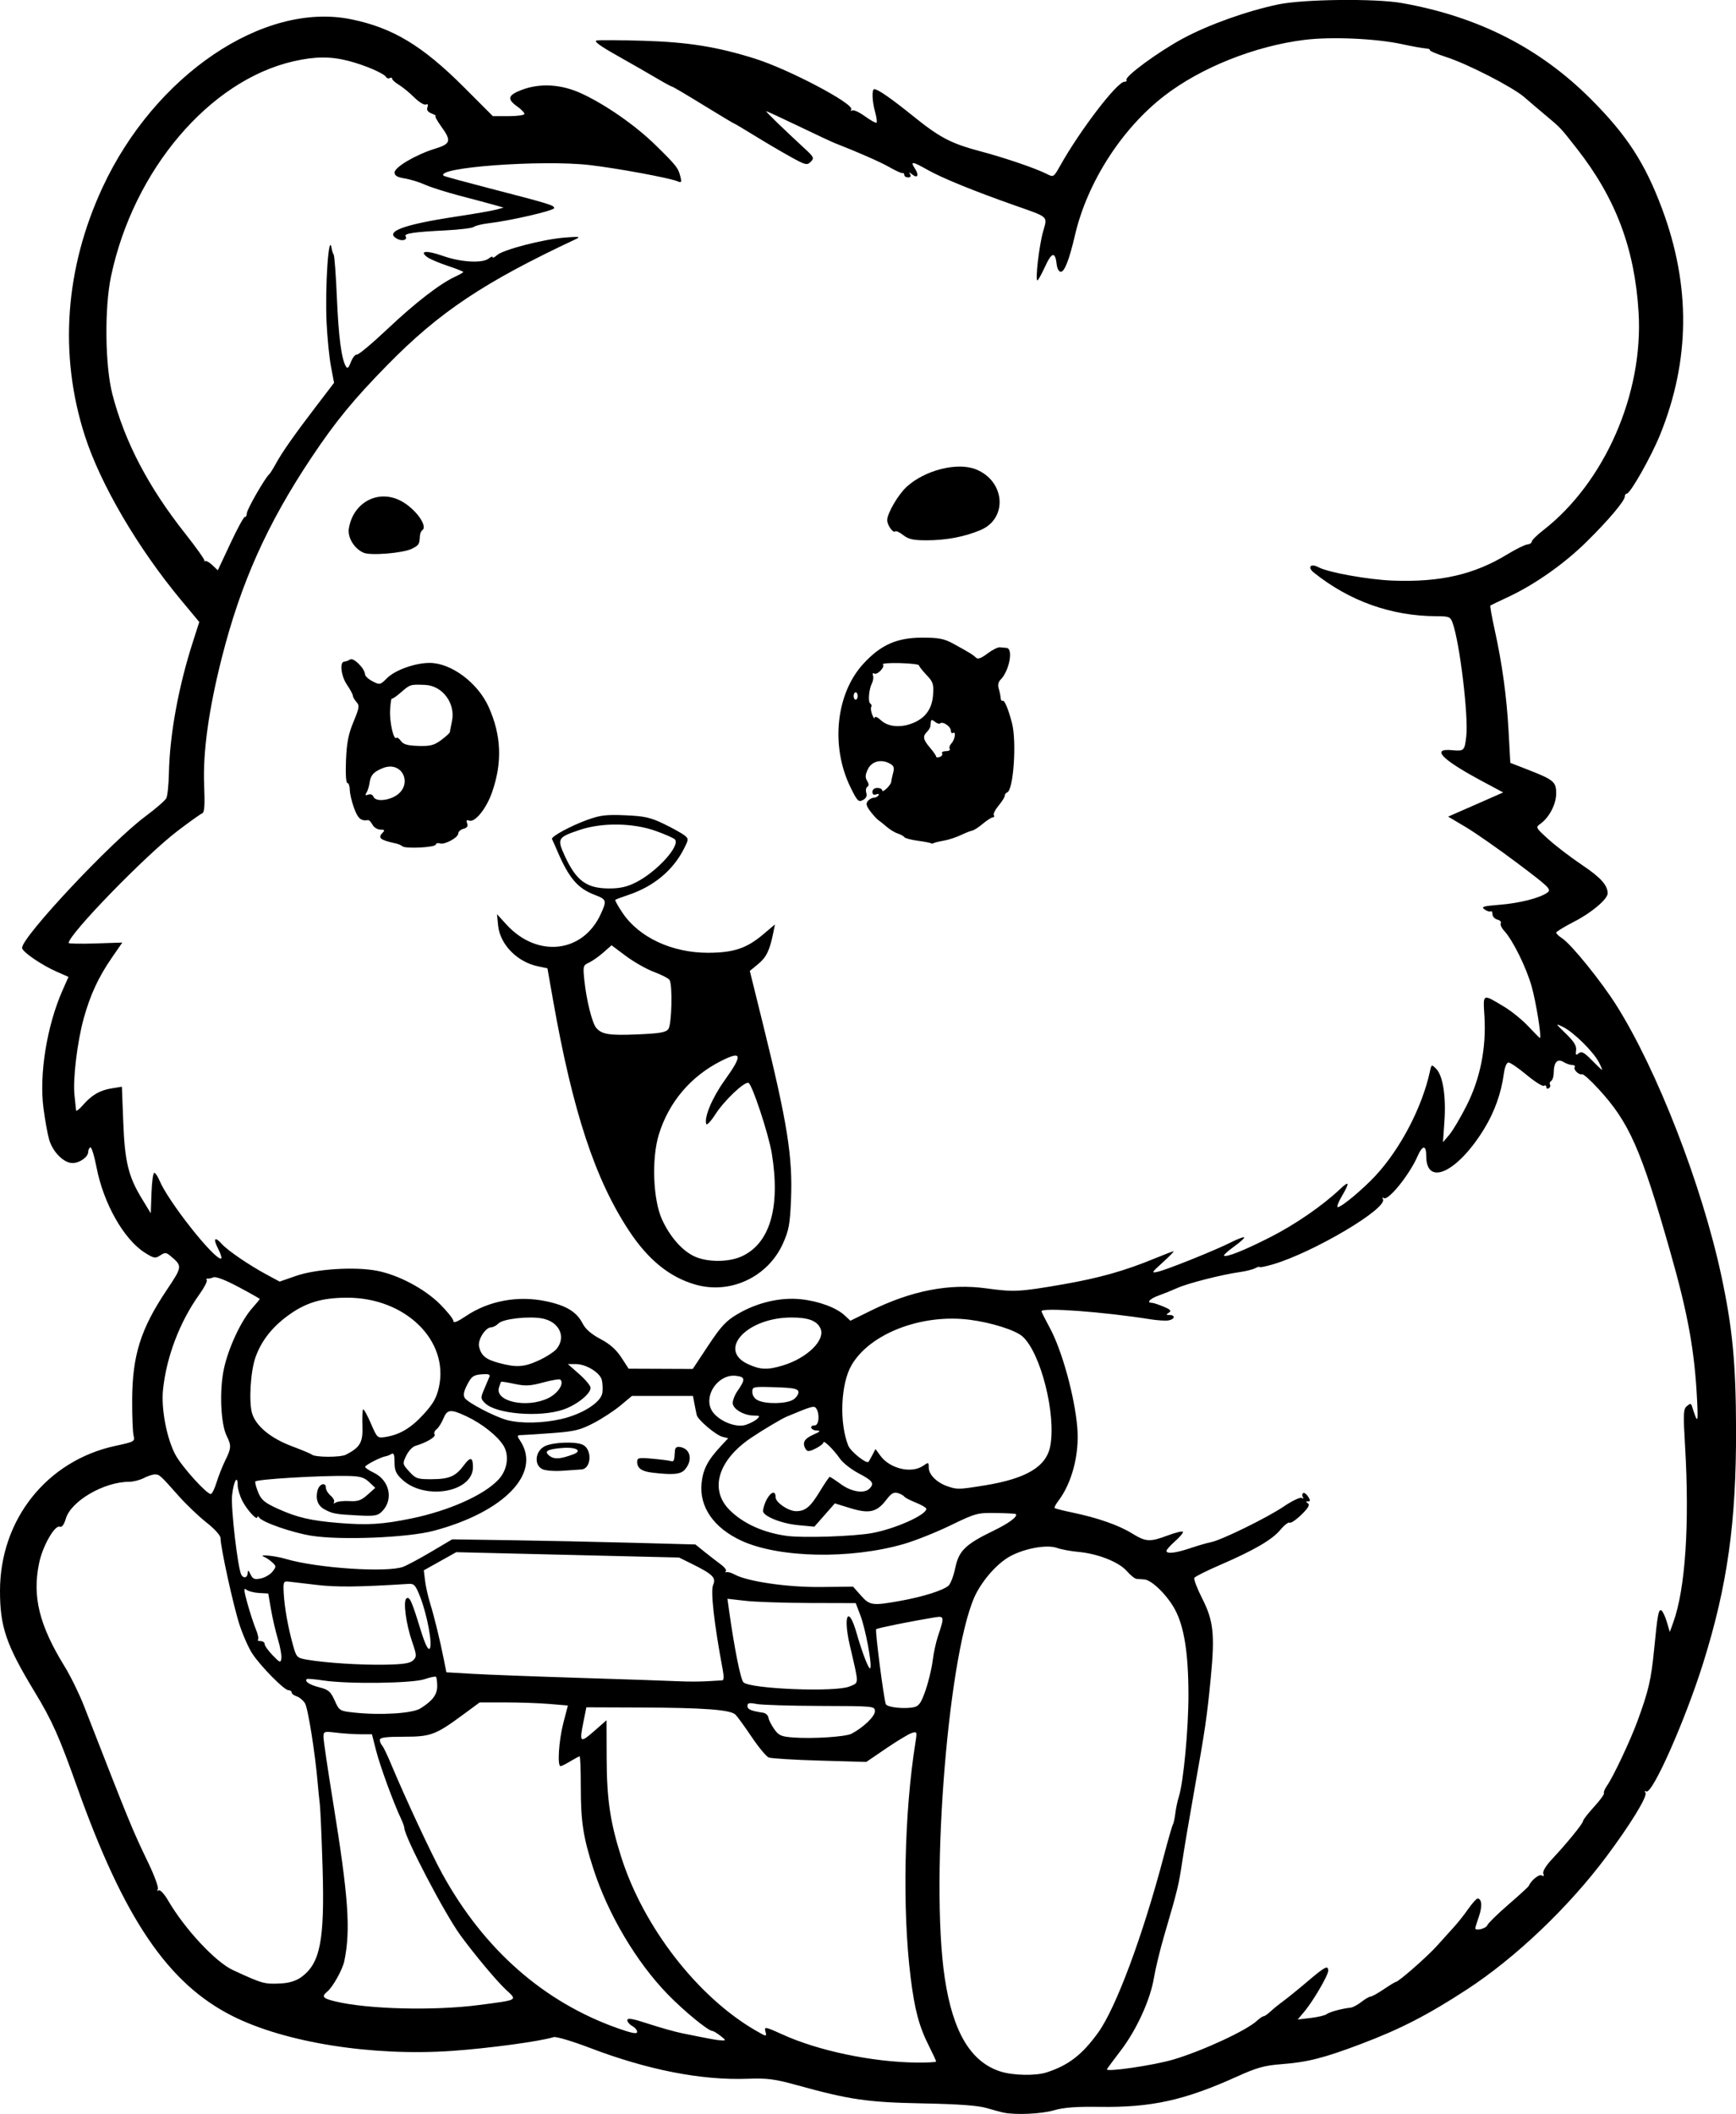 <?xml version="1.0" encoding="UTF-8" standalone="no"?>
<!-- Created with Inkscape (http://www.inkscape.org/) -->

<svg
   width="187.43mm"
   height="228.14mm"
   viewBox="0 0 187.43 228.14"
   version="1.1"
   id="svg5"
   xml:space="preserve"
   xmlns="http://www.w3.org/2000/svg"
   xmlns:svg="http://www.w3.org/2000/svg"><defs
     id="defs2" /><g
     id="layer1"
     transform="translate(10.828,142.384)"><path
       style="fill:#000000;stroke-width:0.265"
       d="m 97.518,85.61 c -0.291,-0.064 -1.124,-0.291 -1.852,-0.504 -0.908,-0.266 -3.065,-0.421 -6.879,-0.495 -5.949,-0.115 -7.865,-0.392 -13.539,-1.959 -2.455,-0.678 -3.224,-0.778 -5.379,-0.7 -4.99,0.182 -10.788,-0.956 -17.037,-3.341 -1.876,-0.716 -3.623,-1.235 -3.883,-1.153 -1.438,0.456 -7.025,1.214 -10.956,1.486 -8.644,0.598 -18.014,-0.888 -23.725,-3.763 C 7.305,71.678 2.556,64.678 -2.502,50.466 c -1.947,-5.471 -2.7,-7.159 -4.568,-10.238 -3.093,-5.098 -3.758,-7.032 -3.758,-10.923 0,-7.703 5.067,-14.064 12.469,-15.655 2.046,-0.44 2.111,-0.477 1.95,-1.116 -0.091,-0.364 -0.159,-2.101 -0.15,-3.859 0.024,-4.791 0.917,-7.634 3.71,-11.809 1.729,-2.584 1.732,-2.613 0.419,-3.713 -0.459,-0.385 -0.588,-0.391 -1.103,-0.053 -0.529,0.346 -0.684,0.319 -1.652,-0.292 -2.267,-1.431 -4.461,-5.3 -5.22,-9.206 -0.247,-1.268 -0.549,-2.244 -0.673,-2.167 -0.124,0.076 -0.225,0.292 -0.225,0.479 0,0.558 -0.916,1.216 -1.695,1.216 -0.948,0 -2.135,-1.191 -2.525,-2.534 -0.166,-0.571 -0.439,-2.079 -0.608,-3.353 -0.486,-3.673 0.36,-8.919 2.055,-12.752 l 0.642,-1.451 -1.249,-0.548 c -1.669,-0.732 -3.762,-2.168 -3.762,-2.582 -0.002,-1.197 9.568,-11.402 13.293,-14.175 1.127,-0.839 2.153,-1.727 2.281,-1.975 0.128,-0.247 0.253,-1.462 0.279,-2.699 0.086,-4.163 1.027,-9.317 2.591,-14.179 l 0.688,-2.141 -1.961,-2.357 c -4.666,-5.608 -8.691,-12.473 -10.381,-17.703 -2.831,-8.764 -2.169,-18.086 1.907,-26.855 5.619,-12.089 17.353,-20.035 26.782,-18.138 4.511,0.908 7.73,2.84 12.228,7.339 l 3.125,3.126 h 1.704 c 0.937,0 1.704,-0.111 1.704,-0.247 0,-0.136 -0.357,-0.501 -0.794,-0.812 -1.104,-0.786 -0.995,-1.201 0.463,-1.764 2.005,-0.773 4.316,-0.636 6.519,0.388 2.605,1.21 5.821,3.455 7.967,5.56 2.245,2.203 2.442,2.452 2.675,3.377 0.161,0.641 0.123,0.703 -0.32,0.52 -0.883,-0.364 -6.491,-1.399 -9.452,-1.744 -5.154,-0.601 -16.836,0.261 -15.767,1.164 0.061,0.051 2.253,0.648 4.873,1.327 6.544,1.695 7.051,1.85 7.044,2.151 -0.007,0.271 -4.688,1.356 -7.044,1.632 -0.728,0.085 -1.459,0.263 -1.626,0.396 -0.167,0.132 -1.536,0.302 -3.043,0.377 -3.398,0.17 -4.516,0.333 -4.33,0.633 0.243,0.393 -0.352,0.575 -0.908,0.278 -1.418,-0.759 0.621,-1.528 6.356,-2.396 1.976,-0.299 3.941,-0.641 4.366,-0.759 l 0.772,-0.215 -1.058,-0.298 c -0.582,-0.164 -2.249,-0.609 -3.704,-0.99 -1.455,-0.381 -3.137,-0.915 -3.737,-1.188 -0.6,-0.273 -1.583,-0.574 -2.183,-0.67 -0.804,-0.129 -1.091,-0.298 -1.091,-0.645 0,-0.574 2.311,-1.93 4.369,-2.564 1.709,-0.526 1.795,-0.843 0.656,-2.415 -0.437,-0.604 -0.705,-1.106 -0.595,-1.115 0.11,-0.009 -0.08,-0.129 -0.423,-0.266 -0.422,-0.169 -0.57,-0.386 -0.46,-0.674 0.107,-0.28 0.047,-0.38 -0.177,-0.294 -0.187,0.072 -0.754,-0.281 -1.26,-0.784 -0.506,-0.503 -1.247,-1.11 -1.647,-1.349 -0.4,-0.239 -0.728,-0.535 -0.728,-0.658 0,-0.123 -0.111,-0.155 -0.246,-0.071 -0.135,0.084 -0.321,0.031 -0.413,-0.117 -0.247,-0.4 -2.272,-1.27 -4.01,-1.722 -1.961,-0.511 -3.627,-0.503 -5.959,0.027 -9.077,2.065 -17.287,11.72 -19.715,23.185 -0.727,3.434 -0.656,9.689 0.146,12.77 1.331,5.118 3.872,9.979 7.832,14.986 1.225,1.549 2.174,2.888 2.11,2.977 -0.064,0.089 -0.036,0.1 0.062,0.026 0.098,-0.074 0.448,0.118 0.776,0.427 l 0.598,0.561 1.376,-2.934 c 0.757,-1.614 1.454,-2.885 1.55,-2.826 0.096,0.059 0.192,-0.128 0.213,-0.416 0.034,-0.454 1.985,-3.834 2.426,-4.202 0.087,-0.073 0.413,-0.597 0.725,-1.165 0.684,-1.247 1.996,-3.111 4.435,-6.298 l 1.826,-2.387 -0.333,-1.756 c -0.183,-0.966 -0.396,-3.074 -0.472,-4.685 -0.188,-3.967 0.236,-10.104 0.554,-8.009 0.03,0.195 0.125,0.474 0.211,0.62 0.086,0.146 0.241,2.229 0.344,4.63 0.179,4.202 0.486,6.569 0.96,7.408 0.175,0.309 0.297,0.208 0.556,-0.461 0.182,-0.472 0.471,-0.829 0.641,-0.794 0.17,0.035 1.662,-1.212 3.316,-2.773 2.994,-2.825 5.67,-4.891 7.306,-5.64 0.473,-0.216 0.86,-0.442 0.86,-0.501 0,-0.059 -0.757,-0.359 -1.681,-0.667 -0.925,-0.308 -1.907,-0.724 -2.182,-0.926 -0.953,-0.697 -0.092,-0.767 1.684,-0.138 1.941,0.688 4.289,0.812 4.952,0.262 0.221,-0.184 0.402,-0.241 0.402,-0.128 0,0.113 0.213,0.013 0.473,-0.222 0.648,-0.586 4.97,-1.709 7.284,-1.893 1.576,-0.125 1.787,-0.098 1.239,0.159 -9.926,4.652 -14.75,7.872 -20.357,13.589 -3.658,3.729 -5.577,6.066 -8.175,9.954 -4.794,7.173 -7.65,13.547 -9.709,21.665 -1.403,5.532 -2.046,10.155 -1.902,13.677 0.091,2.221 0.038,2.994 -0.211,3.089 -0.182,0.07 -1.387,0.93 -2.676,1.912 -3.446,2.623 -11.738,11.154 -11.738,12.076 0,0.081 1.303,0.104 2.895,0.052 l 2.895,-0.095 -1.136,1.644 c -1.433,2.075 -2.332,4.014 -3.029,6.539 -0.704,2.549 -1.188,6.594 -0.995,8.314 0.083,0.739 0.159,1.463 0.168,1.608 0.009,0.146 0.34,-0.105 0.734,-0.556 0.968,-1.108 1.83,-1.609 3.127,-1.817 l 1.087,-0.175 0.146,3.787 c 0.165,4.306 0.55,5.894 2.005,8.285 l 0.966,1.587 0.077,-2.183 c 0.042,-1.201 0.177,-2.183 0.299,-2.183 0.122,0 0.378,0.376 0.568,0.835 0.917,2.215 5.808,8.425 6.635,8.425 0.131,0 -0.005,-0.476 -0.302,-1.058 -0.586,-1.149 -0.381,-1.391 0.422,-0.497 0.619,0.69 2.936,2.268 4.815,3.279 l 1.4,0.754 1.775,-0.617 c 2.115,-0.736 6.243,-1.006 8.654,-0.566 2.327,0.424 5.208,1.94 6.896,3.629 0.791,0.791 1.438,1.606 1.438,1.811 0,0.252 0.438,0.079 1.343,-0.531 2.465,-1.659 5.615,-2.244 8.652,-1.606 2.193,0.46 3.306,1.139 3.966,2.42 0.305,0.593 0.944,1.145 1.914,1.656 1.009,0.531 1.699,1.14 2.249,1.985 l 0.794,1.219 3.46,0.014 3.46,0.014 1.673,-2.524 c 1.395,-2.104 1.924,-2.671 3.18,-3.407 2.127,-1.247 4.624,-1.827 6.839,-1.59 1.943,0.208 3.823,0.908 4.736,1.762 l 0.593,0.556 2.185,-1.077 c 4.415,-2.176 8.493,-2.967 12.474,-2.42 2.99,0.411 3.624,0.378 8.253,-0.424 3.912,-0.678 6.694,-1.46 9.9,-2.782 1.059,-0.437 1.994,-0.794 2.08,-0.794 0.085,0 -0.437,0.536 -1.161,1.192 -1.23,1.115 -1.266,1.181 -0.544,1.018 0.995,-0.223 6.227,-2.326 7.907,-3.177 0.712,-0.361 1.35,-0.601 1.417,-0.534 0.067,0.067 -0.421,0.512 -1.084,0.988 -0.663,0.476 -1.155,0.918 -1.092,0.98 0.222,0.222 2.169,-0.552 4.984,-1.982 2.707,-1.375 5.647,-3.398 7.535,-5.184 1.034,-0.979 1.089,-0.75 0.187,0.788 -0.37,0.631 -0.559,1.148 -0.421,1.148 0.4,0 2.697,-1.911 4.065,-3.383 2.704,-2.908 5.049,-7.398 5.889,-11.278 0.165,-0.76 0.174,-0.764 0.675,-0.263 0.718,0.718 1.072,2.962 0.889,5.629 l -0.157,2.284 0.678,-0.794 c 0.373,-0.437 1.219,-1.865 1.88,-3.175 1.467,-2.906 2.124,-6.201 1.917,-9.609 -0.152,-2.513 -0.25,-2.467 2.148,-1.028 0.776,0.466 1.942,1.413 2.59,2.104 0.648,0.691 1.21,1.257 1.25,1.257 0.208,0 -0.407,-3.842 -0.889,-5.556 -0.576,-2.048 -2.027,-4.99 -2.96,-6 -0.292,-0.317 -0.461,-0.69 -0.375,-0.83 0.086,-0.14 -0.08,-0.316 -0.369,-0.392 -0.289,-0.076 -0.526,-0.334 -0.526,-0.575 0,-0.24 -0.091,-0.381 -0.201,-0.313 -0.111,0.068 -0.407,-0.026 -0.659,-0.21 -0.388,-0.284 -0.147,-0.359 1.59,-0.496 2.194,-0.173 4.394,-0.732 5.199,-1.321 0.458,-0.335 0.208,-0.58 -3.203,-3.146 -2.034,-1.531 -4.557,-3.292 -5.606,-3.916 l -1.907,-1.133 2.062,-0.904 c 1.134,-0.497 2.471,-1.084 2.971,-1.305 l 0.909,-0.401 -2.156,-1.152 c -4.48,-2.394 -5.695,-3.626 -3.36,-3.408 1.297,0.121 1.345,0.075 1.53,-1.494 0.253,-2.148 -0.702,-10.095 -1.47,-12.23 -0.243,-0.676 -0.368,-0.728 -1.751,-0.733 -4.861,-0.017 -9.374,-1.622 -13.233,-4.706 -0.737,-0.589 -0.351,-1.035 0.501,-0.579 1.058,0.566 5.421,1.348 8.048,1.442 5.108,0.183 8.736,-0.648 12.314,-2.822 0.946,-0.575 1.93,-1.061 2.187,-1.08 0.257,-0.019 0.472,-0.159 0.477,-0.31 0.006,-0.151 0.548,-0.691 1.205,-1.2 6.656,-5.16 10.862,-14.752 10.326,-23.548 -0.419,-6.872 -2.461,-12.291 -6.646,-17.638 -1.804,-2.304 -1.741,-2.237 -3.444,-3.661 -0.696,-0.582 -1.699,-1.436 -2.229,-1.899 -1.253,-1.093 -6.124,-3.596 -8.469,-4.351 -1.011,-0.326 -1.797,-0.66 -1.745,-0.743 0.051,-0.083 -0.163,-0.166 -0.477,-0.184 -0.314,-0.018 -1.463,-0.226 -2.554,-0.462 -2.801,-0.606 -7.605,-0.818 -10.491,-0.461 -5.37,0.664 -11.2,2.99 -15.16,6.049 -4.597,3.551 -8.313,9.346 -9.635,15.026 -0.615,2.642 -1.125,3.959 -1.533,3.959 -0.199,0 -0.393,-0.349 -0.442,-0.794 -0.154,-1.416 -0.531,-1.35 -1.249,0.218 -0.378,0.826 -0.754,1.502 -0.835,1.502 -0.25,0 0.188,-3.758 0.613,-5.264 0.481,-1.703 0.692,-1.509 -3.067,-2.832 -4.383,-1.543 -7.824,-2.944 -9.356,-3.808 -1.702,-0.961 -1.952,-0.99 -1.411,-0.164 0.476,0.727 0.285,1.107 -0.313,0.623 -0.324,-0.262 -0.366,-0.262 -0.207,0.002 0.125,0.208 0.046,0.331 -0.214,0.331 -0.227,-9e-5 -0.412,-0.119 -0.412,-0.265 0,-0.146 -0.089,-0.238 -0.198,-0.206 -0.109,0.032 -0.734,-0.248 -1.389,-0.624 -0.99,-0.567 -3.361,-1.612 -5.953,-2.623 -0.291,-0.114 -2.037,-0.931 -3.88,-1.817 -1.843,-0.886 -3.41,-1.61 -3.483,-1.61 -0.122,0 1.683,1.754 4.178,4.06 0.969,0.895 1.015,1.001 0.617,1.4 -0.398,0.398 -0.568,0.355 -2.239,-0.574 -0.994,-0.553 -2.74,-1.581 -3.879,-2.284 -1.139,-0.703 -2.11,-1.279 -2.158,-1.279 -0.048,0 -1.538,-0.893 -3.311,-1.984 -1.774,-1.091 -3.287,-1.984 -3.364,-1.984 -0.076,0 -0.809,-0.397 -1.629,-0.882 -0.819,-0.485 -2.738,-1.585 -4.264,-2.445 -1.951,-1.099 -2.619,-1.592 -2.251,-1.663 0.288,-0.055 2.548,-0.041 5.023,0.032 4.809,0.142 7.955,0.645 12.041,1.925 3.666,1.149 10.771,4.897 10.405,5.489 -0.092,0.149 -0.045,0.196 0.105,0.103 0.15,-0.093 0.775,0.195 1.388,0.64 0.614,0.445 1.173,0.751 1.243,0.681 0.07,-0.07 -1e-4,-0.585 -0.155,-1.144 -0.328,-1.181 -0.373,-2.473 -0.087,-2.471 0.386,0.002 1.814,0.992 4.167,2.888 2.922,2.355 4.098,2.97 7.304,3.823 2.66,0.708 5.985,1.843 7.17,2.449 0.702,0.359 0.729,0.342 1.421,-0.892 2.151,-3.838 6.159,-9.073 6.941,-9.066 0.19,0.002 0.291,-0.087 0.223,-0.197 -0.22,-0.357 3.482,-3.072 6.117,-4.485 2.767,-1.484 6.854,-2.945 10.247,-3.661 2.703,-0.571 10.498,-0.66 13.361,-0.153 8.216,1.455 14.87,4.83 20.387,10.34 3.915,3.91 5.887,6.95 7.734,11.917 3.075,8.275 3.005,16.292 -0.213,24.281 -0.951,2.36 -3.237,6.41 -3.619,6.41 -0.117,0 -0.212,0.137 -0.212,0.303 0,0.473 -1.739,2.534 -4.131,4.893 -2.4,2.367 -5.577,4.605 -8.437,5.941 -1.019,0.476 -1.895,0.896 -1.947,0.934 -0.052,0.037 0.157,1.215 0.466,2.617 0.82,3.73 1.299,7.231 1.505,11.015 l 0.183,3.346 1.881,0.733 c 2.806,1.093 3.072,1.315 3.072,2.562 0,1.149 -0.736,2.581 -1.675,3.26 -0.571,0.413 -0.566,0.421 0.839,1.696 0.777,0.705 2.422,1.96 3.655,2.789 1.989,1.337 2.737,2.17 2.737,3.046 0,0.613 -1.718,2.074 -3.542,3.012 -1.108,0.569 -2.014,1.121 -2.014,1.226 0,0.105 0.29,0.381 0.644,0.613 0.989,0.648 4.22,4.638 5.856,7.233 4.41,6.992 9.247,19.454 11.335,29.207 1.2,5.605 1.565,9.407 1.584,16.513 0.027,10.055 -0.93,16.888 -3.533,25.207 -1.949,6.23 -5.529,14.302 -6.168,13.907 -0.162,-0.1 -0.195,-0.041 -0.08,0.145 0.236,0.382 -1.61,3.398 -4.214,6.884 -4.091,5.477 -9.813,10.924 -15.081,14.356 -4.2,2.736 -7.145,4.252 -11.377,5.854 -4.038,1.529 -5.8,1.978 -8.599,2.193 -1.879,0.144 -2.678,0.366 -4.852,1.349 -5.665,2.56 -9.223,3.342 -14.834,3.26 -2.523,-0.037 -3.858,0.064 -4.912,0.373 -1.337,0.391 -4.184,0.52 -5.432,0.246 z m 4.657,-4.346 c 2.354,-0.761 3.82,-1.89 5.543,-4.267 1.941,-2.679 4.843,-10.473 7.124,-19.14 0.449,-1.706 0.882,-3.208 0.962,-3.337 0.08,-0.129 0.199,-0.677 0.265,-1.218 0.066,-0.541 0.235,-1.341 0.376,-1.777 0.502,-1.559 1.05,-7.388 1.04,-11.071 -0.011,-4.466 -0.471,-7.331 -1.471,-9.169 -0.833,-1.53 -2.493,-3.156 -3.283,-3.215 -0.291,-0.022 -0.677,-0.052 -0.859,-0.066 -0.182,-0.015 -0.658,-0.399 -1.057,-0.854 -0.855,-0.973 -3.13,-1.868 -5.227,-2.056 -0.8,-0.072 -1.832,-0.264 -2.292,-0.427 -1.047,-0.372 -3.287,0.001 -4.907,0.817 -1.313,0.661 -2.812,2.241 -3.748,3.948 -2.995,5.464 -5.101,30.797 -3.464,41.672 0.878,5.831 2.817,9.065 6.041,10.074 1.367,0.428 3.772,0.47 4.957,0.087 z m 13.703,-1.392 c 3.208,-0.962 7.887,-3.135 9.017,-4.188 0.283,-0.264 0.601,-0.479 0.707,-0.479 0.106,0 0.438,-0.23 0.739,-0.512 0.3,-0.282 0.924,-0.788 1.387,-1.124 0.462,-0.337 1.646,-1.297 2.631,-2.134 1.876,-1.594 2.217,-1.769 2.217,-1.139 0,0.49 -1.638,3.291 -2.577,4.407 l -0.719,0.855 1.411,-0.167 c 0.776,-0.092 1.548,-0.277 1.714,-0.41 0.292,-0.235 1.699,-0.616 2.583,-0.699 0.235,-0.022 0.757,-0.3 1.16,-0.617 0.403,-0.317 0.848,-0.576 0.989,-0.576 0.141,0 0.786,-0.357 1.433,-0.794 0.647,-0.437 1.235,-0.794 1.307,-0.794 0.284,0 3.454,-2.784 4.462,-3.918 0.588,-0.662 1.407,-1.57 1.818,-2.016 0.412,-0.447 1.102,-1.318 1.534,-1.937 0.432,-0.618 0.886,-1.124 1.009,-1.124 0.459,0 0.523,0.848 0.147,1.928 -0.214,0.613 -0.39,1.184 -0.392,1.269 -0.008,0.334 1.157,0.045 1.3,-0.322 0.084,-0.215 1.104,-1.214 2.268,-2.22 1.164,-1.005 2.153,-1.91 2.197,-2.011 0.271,-0.619 1.126,-1.312 1.406,-1.139 0.217,0.134 0.273,0.069 0.172,-0.196 -0.093,-0.242 0.276,-0.854 0.947,-1.57 1.639,-1.75 3.348,-3.851 3.348,-4.116 0,-0.128 0.532,-0.813 1.183,-1.522 0.651,-0.709 1.132,-1.371 1.069,-1.472 -0.062,-0.101 0.089,-0.471 0.337,-0.822 0.67,-0.95 2.52,-4.876 3.293,-6.988 1.19,-3.253 1.463,-4.428 1.783,-7.673 0.383,-3.892 0.485,-4.429 0.802,-4.233 0.137,0.085 0.395,0.64 0.573,1.233 l 0.323,1.079 0.372,-1.024 c 1.305,-3.597 1.774,-10.586 1.275,-19.019 -0.208,-3.528 -0.187,-4.012 0.195,-4.329 0.361,-0.3 0.448,-0.299 0.545,0.004 0.623,1.963 0.683,1.902 0.562,-0.566 -0.266,-5.407 -0.981,-9.355 -2.932,-16.2 -3.131,-10.988 -4.397,-13.853 -7.718,-17.464 -0.839,-0.912 -1.628,-1.624 -1.754,-1.582 -0.339,0.112 -0.984,-0.495 -0.816,-0.767 0.08,-0.129 -0.042,-0.235 -0.271,-0.235 -0.229,0 -0.656,-0.149 -0.95,-0.331 -0.644,-0.399 -1.036,0.043 -1.043,1.175 -0.002,0.392 -0.125,0.787 -0.273,0.878 -0.148,0.091 -0.205,0.269 -0.128,0.394 0.077,0.125 0.02,0.303 -0.128,0.394 -0.148,0.091 -0.269,0.033 -0.269,-0.13 0,-0.163 -0.117,-0.223 -0.26,-0.135 -0.143,0.089 -0.983,-0.44 -1.866,-1.175 -0.883,-0.735 -1.762,-1.336 -1.953,-1.336 -0.214,0 -0.412,0.482 -0.516,1.257 -0.272,2.029 -0.992,4.05 -2.083,5.846 -2.87,4.725 -6.287,6.346 -6.287,2.985 0,-1.216 -0.402,-1.199 -0.945,0.04 -0.871,1.989 -3.146,4.808 -3.636,4.506 -0.145,-0.09 -0.19,-0.044 -0.1,0.102 0.6,0.971 -7.535,5.788 -11.922,7.059 -0.764,0.221 -1.389,0.345 -1.389,0.275 0,-0.07 -0.212,-0.014 -0.472,0.125 -0.26,0.139 -1.004,0.327 -1.654,0.417 -1.926,0.269 -5.6,1.203 -6.738,1.713 -0.582,0.261 -1.505,0.634 -2.051,0.828 -0.925,0.33 -1.339,0.776 -0.719,0.776 0.15,0 0.714,0.184 1.252,0.409 0.773,0.323 0.897,0.461 0.587,0.657 -0.332,0.21 -0.321,0.249 0.07,0.252 0.675,0.006 0.567,0.481 -0.132,0.586 -0.327,0.049 -1.191,-0.006 -1.918,-0.122 -5.085,-0.811 -11.774,-1.303 -11.774,-0.866 0,0.068 0.405,0.871 0.899,1.786 1.317,2.434 2.681,7.376 2.968,10.754 0.244,2.863 -0.571,5.999 -2.065,7.949 -0.268,0.35 -0.438,0.685 -0.378,0.745 0.06,0.06 0.925,0.28 1.922,0.488 2.72,0.568 4.978,1.356 6.409,2.237 1.524,0.938 1.932,0.962 3.878,0.234 0.816,-0.305 1.551,-0.488 1.633,-0.406 0.082,0.082 -0.283,0.532 -0.812,1.001 -0.529,0.468 -0.961,0.948 -0.961,1.067 0,0.358 0.989,0.245 2.603,-0.299 0.84,-0.283 1.831,-0.57 2.201,-0.637 1.086,-0.197 6.087,-2.647 7.86,-3.851 0.898,-0.61 1.769,-1.025 1.934,-0.923 0.178,0.11 0.229,0.069 0.124,-0.101 -0.098,-0.158 -0.08,-0.347 0.038,-0.421 0.119,-0.073 0.36,0.097 0.536,0.379 0.253,0.404 0.25,0.513 -0.013,0.516 -0.264,0.003 -0.265,0.047 -0.004,0.213 0.235,0.149 0.033,0.497 -0.704,1.217 -0.568,0.554 -1.139,0.942 -1.27,0.862 -0.13,-0.081 -0.588,0.274 -1.016,0.787 -0.888,1.065 -2.819,2.187 -6.537,3.797 -1.42,0.615 -2.653,1.232 -2.739,1.371 -0.086,0.139 0.295,1.142 0.847,2.229 1.219,2.401 1.378,3.874 0.924,8.571 -0.405,4.2 -0.604,5.559 -1.761,12.039 -0.52,2.91 -1.114,6.423 -1.321,7.805 -0.383,2.554 -0.497,3.024 -1.938,7.938 -0.448,1.528 -0.953,3.612 -1.123,4.63 -0.39,2.342 -1.876,5.586 -3.574,7.805 -0.724,0.946 -1.395,1.851 -1.49,2.01 -0.213,0.356 5.079,-0.415 7.188,-1.047 z m -25.636,0.22 c 0,-0.077 -0.344,-0.821 -0.764,-1.654 -1.08,-2.139 -1.552,-3.904 -1.99,-7.434 -0.912,-7.355 -0.695,-17.782 0.529,-25.397 0.179,-1.111 0.163,-1.147 -0.412,-0.965 -0.329,0.104 -1.566,0.849 -2.749,1.654 l -2.151,1.465 -5.029,-0.144 c -2.766,-0.079 -5.244,-0.23 -5.507,-0.336 -0.263,-0.105 -1.089,-1.099 -1.836,-2.208 -0.747,-1.109 -1.535,-2.195 -1.751,-2.413 -0.531,-0.535 -3.387,-0.748 -10.384,-0.773 l -5.718,-0.021 -0.301,1.499 c -0.479,2.384 -0.407,2.434 1.315,0.918 l 1.162,-1.022 0.014,4.131 c 0.015,4.405 0.386,6.903 1.583,10.659 2.403,7.541 8.242,15.07 14.492,18.687 1.227,0.71 1.225,0.71 1.054,0.055 -0.125,-0.479 0.048,-0.443 1.868,0.386 3.829,1.745 9.636,2.966 14.393,3.025 1.201,0.015 2.183,-0.036 2.183,-0.113 z m -23.283,-2.771 c -0.364,-0.285 -0.756,-0.52 -0.871,-0.523 -0.459,-0.013 -3.067,-2.151 -4.817,-3.951 -3.386,-3.481 -6.436,-8.619 -8.023,-13.518 -1.113,-3.436 -1.37,-5.108 -1.37,-8.912 0,-1.792 -0.057,-3.259 -0.126,-3.259 -0.069,0 -0.516,0.238 -0.992,0.528 -0.476,0.29 -0.956,0.529 -1.065,0.529 -0.37,0.002 -0.192,-2.768 0.3,-4.66 l 0.489,-1.882 -1.989,-0.168 c -1.094,-0.092 -3.236,-0.168 -4.761,-0.168 h -2.772 l -1.752,1.292 c -3.014,2.223 -3.519,2.412 -6.445,2.412 -1.943,0 -2.584,0.085 -2.584,0.344 0,0.189 0.108,0.457 0.24,0.595 0.132,0.138 0.56,1.019 0.951,1.957 1.525,3.657 4.381,9.778 5.563,11.92 4.494,8.15 10.94,13.817 18.93,16.645 1.54,0.545 2.097,0.649 2.097,0.392 0,-0.192 -0.238,-0.477 -0.529,-0.633 -0.291,-0.156 -0.529,-0.442 -0.529,-0.635 0,-0.262 0.578,-0.163 2.269,0.392 1.248,0.409 2.885,0.869 3.638,1.022 3.146,0.639 3.776,0.753 4.279,0.775 0.479,0.02 0.467,-0.026 -0.132,-0.495 z m -26.076,-3.326 c 4.288,-0.558 4.17,-0.491 2.918,-1.65 -0.989,-0.916 -3.382,-3.774 -4.916,-5.872 -1.702,-2.328 -6.057,-10.659 -6.057,-11.586 0,-0.131 -0.164,-0.584 -0.364,-1.007 -0.813,-1.719 -2.248,-5.64 -2.678,-7.317 l -0.457,-1.786 -1.227,-0.002 c -0.675,-0.001 -1.852,-0.077 -2.616,-0.169 -1.337,-0.161 -1.389,-0.143 -1.389,0.469 0,0.35 0.463,3.492 1.029,6.982 1.668,10.285 1.919,13.82 1.22,17.194 -0.19,0.919 -1.237,2.796 -1.838,3.295 -0.655,0.543 -0.498,0.733 0.879,1.063 3.522,0.845 10.614,1.022 15.495,0.386 z m -19.203,-2.999 c 2.062,-1.469 2.553,-3.952 2.322,-11.757 -0.096,-3.225 -0.231,-6.339 -0.301,-6.921 -0.07,-0.582 -0.172,-1.594 -0.227,-2.249 -0.271,-3.23 -1.052,-8.134 -1.377,-8.645 -0.201,-0.316 -0.608,-0.652 -0.903,-0.745 -0.295,-0.094 -0.536,-0.281 -0.536,-0.417 0,-0.136 -0.16,-0.247 -0.357,-0.247 -0.447,0 -2.925,-2.507 -3.873,-3.919 -0.391,-0.583 -1.019,-1.993 -1.394,-3.134 -0.66,-2.008 -2.05,-8.346 -2.05,-9.351 0,-0.286 -0.639,-0.997 -1.521,-1.69 -0.837,-0.658 -2.176,-1.935 -2.977,-2.837 -2.026,-2.285 -2.1,-2.352 -2.599,-2.35 -0.244,7.94e-4 -0.785,0.179 -1.202,0.397 -0.417,0.217 -1.131,0.397 -1.587,0.398 -2.705,0.009 -6.246,2.069 -6.813,3.962 -0.199,0.665 -0.427,0.972 -0.657,0.883 -0.539,-0.207 -1.836,2.059 -2.223,3.881 -0.77,3.628 -0.012,6.727 2.739,11.194 0.645,1.048 1.591,2.977 2.102,4.287 5.034,12.915 5.148,13.193 6.976,17.002 0.647,1.348 1.091,2.586 0.989,2.753 -0.109,0.177 -0.071,0.231 0.093,0.13 0.157,-0.097 0.601,0.378 1.012,1.084 1.799,3.088 5.12,6.652 7.011,7.524 3.206,1.477 3.382,1.526 5.163,1.437 0.892,-0.045 1.631,-0.27 2.189,-0.667 z m 59.43,-26.281 c 1.26,-0.659 2.518,-1.862 2.518,-2.408 -1.9e-4,-0.57 -0.031,-0.573 -5.887,-0.589 -3.238,-0.009 -6.333,-0.103 -6.879,-0.21 -0.798,-0.157 -0.992,-0.116 -0.992,0.209 0,0.373 0.372,0.534 1.695,0.734 0.277,0.042 0.534,0.281 0.571,0.53 0.036,0.249 0.32,0.809 0.629,1.244 0.49,0.688 0.758,0.804 2.075,0.9 2.12,0.153 5.634,-0.077 6.27,-0.41 z M 34.563,41.986 c 1.317,-0.828 1.811,-1.483 1.811,-2.405 0,-0.479 -0.058,-0.93 -0.129,-1.001 -0.071,-0.071 -0.626,0.042 -1.234,0.251 -1.311,0.452 -8.24,0.542 -10.904,0.142 -0.94,-0.141 -1.756,-0.211 -1.812,-0.154 -0.257,0.257 0.302,0.626 1.352,0.89 0.987,0.249 1.217,0.446 1.658,1.422 0.503,1.113 0.54,1.136 2.1,1.303 2.879,0.309 6.295,0.095 7.159,-0.448 z m 54.542,-1.969 c 0.32,-0.926 0.662,-2.347 0.76,-3.158 0.098,-0.811 0.352,-1.995 0.564,-2.631 0.728,-2.181 0.717,-2.239 -0.393,-2.058 -2.482,0.405 -6.147,1.146 -6.269,1.268 -0.131,0.131 0.812,7.448 1.042,8.082 0.128,0.353 2.038,0.559 3.053,0.329 0.532,-0.12 0.775,-0.478 1.244,-1.833 z m -8.225,-0.395 c 1.062,-0.444 1.058,-0.08 0.047,-4.429 -0.759,-3.267 -0.156,-4.419 0.717,-1.369 0.649,2.265 1.388,4.141 1.499,3.805 0.174,-0.522 -0.532,-4.247 -1.078,-5.685 l -0.502,-1.322 -4.987,-0.013 c -2.743,-0.007 -5.86,-0.113 -6.927,-0.235 l -1.94,-0.222 0.182,1.293 c 0.576,4.095 1.241,7.417 1.547,7.722 0.719,0.719 9.934,1.085 11.442,0.455 z m -13.757,-0.659 c 0.21,-0.005 0.228,-0.372 0.06,-1.263 -0.902,-4.799 -1.309,-8.399 -1.021,-9.03 0.356,-0.781 -0.03,-1.165 -2.297,-2.287 l -1.374,-0.679 -12.03,-0.289 -12.03,-0.289 -1.751,0.979 -1.751,0.979 0.133,1.108 c 0.073,0.609 0.318,1.703 0.543,2.43 0.452,1.458 1.08,4.028 1.493,6.114 l 0.268,1.353 2.824,0.165 c 1.553,0.091 6.813,0.29 11.688,0.442 4.875,0.152 9.637,0.314 10.583,0.36 0.946,0.046 2.315,0.045 3.043,-0.002 0.728,-0.047 1.456,-0.089 1.619,-0.092 z m -33.34,-2.172 c 0.393,-0.393 0.384,-0.551 -0.107,-1.975 -0.682,-1.98 -1.005,-4.463 -0.612,-4.706 0.343,-0.212 0.551,0.253 1.512,3.367 0.482,1.561 0.805,2.238 0.984,2.059 0.345,-0.345 -0.249,-3.592 -1.019,-5.576 -0.48,-1.236 -0.661,-1.449 -1.205,-1.415 -5.464,0.345 -7.852,0.37 -10.033,0.105 -1.382,-0.168 -2.752,-0.329 -3.043,-0.358 -0.474,-0.047 -0.521,0.086 -0.455,1.271 0.087,1.553 0.468,3.686 1.002,5.599 0.367,1.315 0.422,1.373 1.505,1.562 1.991,0.348 5.818,0.593 8.466,0.542 1.972,-0.038 2.68,-0.15 3.006,-0.477 z m -14.604,-2.267 c -0.251,-0.836 -0.589,-2.289 -0.75,-3.229 l -0.294,-1.709 -1.002,-0.056 c -0.551,-0.031 -1.17,-0.196 -1.375,-0.366 -0.29,-0.241 -0.262,0.091 0.13,1.501 0.277,0.995 0.684,2.241 0.905,2.768 0.221,0.527 0.328,1.033 0.236,1.124 -0.091,0.091 0.033,0.166 0.275,0.166 0.243,0 0.441,0.143 0.441,0.318 0,0.175 0.387,0.719 0.86,1.209 0.79,0.818 0.867,0.846 0.945,0.342 0.047,-0.301 -0.121,-1.232 -0.372,-2.069 z m 67.227,-4.151 c 2.413,-0.434 4.573,-1.115 5.171,-1.631 0.225,-0.194 0.555,-1.062 0.735,-1.931 0.381,-1.844 1.101,-2.541 4.149,-4.013 1.643,-0.794 2.634,-1.536 2.385,-1.785 -0.047,-0.047 -1.02,-0.099 -2.161,-0.116 -1.987,-0.029 -2.196,0.028 -4.883,1.332 -1.544,0.75 -3.812,1.654 -5.039,2.01 -5.765,1.671 -13.49,1.517 -17.539,-0.35 -2.992,-1.379 -4.569,-3.655 -4.305,-6.213 0.155,-1.505 0.664,-2.476 2.104,-4.02 l 0.771,-0.826 -0.622,-0.156 c -0.704,-0.177 -2.644,-1.814 -2.774,-2.342 -0.047,-0.191 -0.158,-0.734 -0.246,-1.207 L 63.989,8.265 h -3.296 -3.296 l -1.238,1.033 c -0.681,0.568 -1.988,1.423 -2.906,1.9 -1.424,0.74 -2.061,0.896 -4.366,1.068 -1.484,0.111 -2.98,0.209 -3.324,0.217 -0.601,0.014 -0.609,0.04 -0.205,0.658 2.277,3.476 -1.77,7.66 -9.356,9.675 -2.809,0.746 -10.025,1.04 -13.194,0.537 -2.083,-0.33 -5.31,-1.452 -5.653,-1.965 -0.107,-0.16 -0.196,-0.183 -0.198,-0.051 -0.007,0.438 -1.112,-0.755 -1.62,-1.75 -0.276,-0.54 -0.501,-1.291 -0.501,-1.669 0,-1.243 -0.45,-0.44 -0.607,1.083 -0.144,1.395 0.629,7.971 1.009,8.586 0.257,0.416 0.655,0.295 0.675,-0.206 0.014,-0.364 0.08,-0.333 0.31,0.143 0.243,0.505 0.429,0.578 1.107,0.437 0.448,-0.093 1.015,-0.424 1.26,-0.735 0.418,-0.531 0.417,-0.592 -0.012,-0.992 -0.252,-0.234 -0.631,-0.494 -0.842,-0.578 -0.85,-0.335 1.052,-0.17 2.292,0.198 3.352,0.995 10.971,1.503 12.684,0.845 0.445,-0.171 1.814,-0.906 3.043,-1.634 l 2.234,-1.323 6.218,0.09 c 3.42,0.05 9.329,0.174 13.132,0.276 l 6.914,0.185 0.971,0.783 c 0.534,0.431 1.317,1.036 1.74,1.345 0.423,0.309 0.684,0.646 0.581,0.75 -0.103,0.103 -0.069,0.153 0.077,0.11 0.146,-0.043 0.528,0.068 0.85,0.246 1.368,0.759 5.711,1.394 9.283,1.357 l 3.519,-0.036 0.847,0.952 c 0.968,1.087 1.232,1.122 4.286,0.573 z M 59.552,16.536 c -1.103,-0.133 -1.589,-0.486 -1.589,-1.155 0,-0.444 0.163,-0.478 1.654,-0.342 0.909,0.083 1.802,0.196 1.984,0.252 0.327,0.1 0.383,-0.038 0.436,-1.072 0.019,-0.375 0.182,-0.505 0.556,-0.445 1.151,0.184 1.408,1.459 0.496,2.465 -0.447,0.494 -1.306,0.566 -3.538,0.297 z m -11.832,-0.376 c -0.926,-0.464 -0.761,-1.957 0.273,-2.472 0.892,-0.445 3.406,-0.528 4.137,-0.137 1.013,0.542 0.87,2.585 -0.186,2.647 -0.254,0.015 -1.177,0.079 -2.05,0.142 -0.882,0.064 -1.848,-0.016 -2.173,-0.179 z m 3.314,-1.583 c 1.076,-0.397 0.356,-0.824 -1.174,-0.698 -1.662,0.138 -2.011,0.373 -1.312,0.884 0.494,0.361 1.131,0.313 2.486,-0.186 z m 32.329,8.478 c 2.486,-0.459 5.821,-1.953 5.821,-2.608 0,-0.12 -0.506,-0.42 -1.124,-0.667 -0.618,-0.247 -1.184,-0.542 -1.257,-0.655 -0.073,-0.113 -0.385,-0.283 -0.692,-0.379 -0.434,-0.135 -0.714,0.029 -1.248,0.729 -1.019,1.336 -1.838,1.527 -3.868,0.904 l -1.689,-0.519 -1.105,1.256 -1.105,1.256 -1.75,-0.163 c -1.858,-0.174 -3.877,-1.008 -3.794,-1.568 0.215,-1.455 1.356,-2.654 1.363,-1.433 0.003,0.556 1.377,1.489 2.198,1.491 1.007,0.003 1.546,-0.442 2.561,-2.114 0.531,-0.874 1.017,-1.589 1.081,-1.589 0.064,0 0.609,0.357 1.211,0.794 1.151,0.834 2.512,1.044 3.08,0.476 0.558,-0.558 0.349,-0.856 -1.146,-1.637 -0.804,-0.42 -1.72,-1.135 -2.036,-1.587 -0.698,-1.003 -1.792,-2.075 -1.792,-1.756 0,0.128 -0.379,0.422 -0.842,0.653 -0.666,0.332 -0.886,0.35 -1.054,0.086 -0.426,-0.672 -0.196,-1.138 0.773,-1.566 0.796,-0.352 0.874,-0.443 0.396,-0.463 -0.652,-0.028 -0.841,-0.555 -0.198,-0.555 0.438,0 0.548,-1.205 0.165,-1.809 -0.222,-0.35 -0.426,-0.295 -3.207,0.866 -0.559,0.233 -2.642,1.475 -3.864,2.303 -3.558,2.412 -4.494,5.575 -2.299,7.77 1.459,1.459 3.642,2.449 6.163,2.794 1.772,0.242 7.265,0.059 9.26,-0.309 z m -49.778,-1.566 c 4.066,-0.843 7.793,-2.501 9.384,-4.175 0.993,-1.045 1.225,-2.644 0.541,-3.723 -0.659,-1.039 -2.307,-2.34 -3.936,-3.109 -1.752,-0.827 -2.118,-0.793 -2.535,0.23 -0.193,0.473 -0.523,0.991 -0.734,1.15 -0.211,0.16 -0.307,0.415 -0.213,0.566 0.16,0.259 -0.869,0.866 -2.092,1.233 -0.301,0.09 -0.738,0.564 -0.971,1.052 -0.415,0.87 -0.408,0.904 0.334,1.717 0.698,0.764 0.888,0.829 2.426,0.82 1.901,-0.011 2.584,-0.308 3.473,-1.514 0.691,-0.937 0.973,-0.876 0.973,0.209 0,2.723 -5.196,3.628 -7.652,1.334 -0.657,-0.614 -0.815,-0.974 -0.815,-1.861 0,-0.814 -0.086,-1.046 -0.331,-0.893 -0.182,0.114 -0.464,0.227 -0.628,0.252 -0.527,0.08 -2.216,0.95 -2.216,1.141 0,0.102 0.418,0.385 0.929,0.628 1.719,0.82 2.168,2.908 0.898,4.179 -0.479,0.479 -0.791,0.528 -2.705,0.429 -2.337,-0.122 -2.656,-0.182 -3.535,-0.665 -0.7,-0.385 -0.958,-1.099 -0.728,-2.016 0.183,-0.728 0.908,-0.956 0.908,-0.284 0,0.22 0.232,0.598 0.516,0.841 0.284,0.243 0.444,0.558 0.356,0.7 -0.097,0.157 -0.019,0.171 0.201,0.035 0.198,-0.123 0.861,-0.192 1.471,-0.155 0.901,0.055 1.268,-0.073 1.948,-0.68 l 0.838,-0.748 -0.667,-0.627 c -0.546,-0.513 -0.97,-0.632 -2.334,-0.657 -3.026,-0.054 -9.868,0.36 -9.949,0.603 -0.044,0.131 0.101,0.672 0.323,1.202 0.333,0.796 0.702,1.099 2.131,1.747 2.045,0.927 3.523,1.272 6.523,1.52 3.12,0.259 4.781,0.157 7.868,-0.483 z m -21.03,-3.897 c 0.212,-0.691 0.633,-1.757 0.936,-2.368 0.655,-1.323 0.673,-1.606 0.159,-2.635 -0.661,-1.325 -0.805,-4.998 -0.288,-7.326 0.506,-2.276 1.858,-5.146 3.056,-6.493 0.439,-0.493 0.798,-0.929 0.798,-0.971 0,-0.041 -1.034,-0.625 -2.297,-1.297 -1.429,-0.76 -2.454,-1.152 -2.712,-1.038 -0.228,0.101 -0.513,0.162 -0.633,0.136 -0.12,-0.027 -0.156,0.052 -0.079,0.176 0.076,0.123 -0.282,0.811 -0.797,1.528 -2.117,2.95 -3.559,6.732 -3.928,10.299 -0.212,2.057 0.411,5.299 1.352,7.027 0.705,1.295 3.345,4.218 3.809,4.218 0.131,0 0.411,-0.566 0.623,-1.257 z m 82.9,0.331 c 4.548,-0.738 6.693,-2.024 7.113,-4.266 0.642,-3.423 -1.033,-10.037 -2.99,-11.805 -0.758,-0.685 -3.374,-1.513 -5.721,-1.811 -5.177,-0.658 -10.741,1.477 -12.739,4.886 -1.177,2.009 -1.353,6.213 -0.364,8.695 0.254,0.637 1.969,2.009 2.189,1.752 0.045,-0.053 0.233,-0.386 0.418,-0.739 l 0.335,-0.643 0.522,0.716 c 1.035,1.421 3.379,1.968 4.641,1.083 0.558,-0.391 0.588,-0.38 0.588,0.218 0,0.736 0.858,1.597 1.984,1.991 1.078,0.377 1.238,0.374 4.023,-0.078 z m -68.922,-3.326 c 1.524,-0.786 1.832,-1.323 1.768,-3.085 -0.033,-0.912 -2.7e-4,-1.718 0.073,-1.791 0.073,-0.073 0.448,0.598 0.833,1.491 0.694,1.609 0.709,1.622 1.618,1.475 1.533,-0.249 2.736,-0.972 4.102,-2.467 1.013,-1.108 1.375,-1.749 1.628,-2.879 1.131,-5.052 -3.618,-9.69 -9.91,-9.679 -2.752,0.005 -4.491,0.536 -6.426,1.962 -1.704,1.256 -2.839,2.72 -3.46,4.462 -0.548,1.537 -0.744,4.929 -0.353,6.114 0.448,1.358 2.021,2.642 4.274,3.488 1.079,0.405 2.045,0.81 2.147,0.9 0.356,0.313 3.105,0.322 3.707,0.011 z m 44.384,-3.853 c 0.334,-0.313 0.287,-0.362 -0.344,-0.362 -1.088,0 -2.293,-0.712 -2.293,-1.355 0,-0.301 0.219,-0.864 0.486,-1.25 0.913,-1.318 0.891,-1.564 -0.145,-1.685 -1.78,-0.208 -3.388,1.888 -2.708,3.53 0.484,1.168 2.601,2.153 3.784,1.76 0.458,-0.152 1.006,-0.439 1.219,-0.638 z m -21.19,0.024 c 2.339,-0.532 4.366,-1.828 4.486,-2.868 0.048,-0.417 0.018,-1.031 -0.066,-1.365 -0.199,-0.792 -1.703,-1.71 -2.802,-1.71 h -0.866 l 1.228,1.081 c 0.675,0.594 1.228,1.261 1.228,1.481 0,0.668 -1.521,1.871 -2.985,2.361 -2.551,0.855 -7.241,0.461 -8.409,-0.707 -0.49,-0.49 -0.495,-0.57 -0.094,-1.507 0.233,-0.544 0.488,-1.147 0.567,-1.338 0.107,-0.26 -0.111,-0.327 -0.86,-0.265 -0.863,0.072 -1.078,0.228 -1.534,1.11 -0.382,0.739 -0.457,1.143 -0.267,1.444 0.318,0.504 3.236,2.028 4.561,2.381 1.465,0.391 3.837,0.35 5.813,-0.099 z m -1.372,-2.263 c 1.06,-0.513 1.753,-1.569 1.317,-2.005 -0.084,-0.084 -0.916,0.054 -1.848,0.306 -1.415,0.383 -1.927,0.409 -3.093,0.159 -0.768,-0.165 -1.425,-0.267 -1.458,-0.228 -0.034,0.039 -0.137,0.32 -0.23,0.623 -0.464,1.512 3.008,2.261 5.312,1.145 z m 26.497,0.131 c 0.331,-0.232 0.566,-0.605 0.522,-0.83 -0.064,-0.325 -0.576,-0.423 -2.528,-0.483 -2.39,-0.074 -2.447,-0.062 -2.447,0.525 0,0.361 0.237,0.715 0.595,0.887 0.919,0.443 3.167,0.385 3.858,-0.099 z m -1.163,-3.661 c 2.632,-0.792 4.631,-2.755 4.067,-3.992 -0.381,-0.835 -1.304,-1.185 -3.128,-1.185 -4.822,0 -8.063,3.504 -4.668,5.046 1.327,0.603 2.076,0.629 3.728,0.132 z m -26.31,-0.563 c 0.8,-0.37 1.661,-0.934 1.912,-1.254 1.025,-1.304 0.24,-2.916 -1.587,-3.259 -1.436,-0.269 -4.212,0.043 -4.697,0.529 -0.236,0.236 -0.59,0.428 -0.787,0.428 -0.645,0 -1.502,1.366 -1.321,2.105 0.238,0.973 0.717,1.361 2.159,1.749 1.882,0.506 2.703,0.449 4.321,-0.298 z M 161.791,-27.758 c -0.58,-1.121 -2.73,-3.24 -3.842,-3.786 -0.89,-0.437 -0.887,-0.43 0.291,0.716 0.881,0.857 1.167,1.322 1.099,1.791 -0.075,0.52 -0.025,0.577 0.284,0.321 0.302,-0.25 0.576,-0.106 1.402,0.74 0.565,0.578 1.065,1.052 1.112,1.052 0.047,0 -0.109,-0.375 -0.346,-0.834 z M 64.254,-3.752 c -2.777,-0.799 -5.075,-2.654 -7.135,-5.76 -3.688,-5.56 -6.107,-12.885 -8.237,-24.944 l -0.606,-3.431 -1.02,-0.212 c -2.245,-0.466 -4.101,-2.365 -4.304,-4.401 l -0.122,-1.226 1.018,1.115 c 3.313,3.63 8.249,3.089 10.178,-1.115 0.678,-1.477 0.642,-1.593 -0.648,-2.085 -1.85,-0.707 -2.781,-1.805 -4.062,-4.794 -0.25,-0.582 -0.495,-1.133 -0.545,-1.225 -0.141,-0.257 1.995,-1.419 3.824,-2.081 1.38,-0.499 2.039,-0.577 4.101,-0.487 2.086,0.092 2.716,0.234 4.177,0.942 0.946,0.459 1.936,1.009 2.2,1.223 0.463,0.374 0.46,0.429 -0.078,1.483 -1.181,2.315 -3.27,4.042 -5.988,4.949 -0.712,0.237 -1.343,0.473 -1.402,0.524 -0.06,0.051 0.297,0.694 0.794,1.429 1.784,2.641 5.353,4.298 9.237,4.287 2.731,-0.008 4.146,-0.478 5.911,-1.967 l 1.292,-1.09 -0.181,0.901 c -0.38,1.89 -0.741,2.638 -1.621,3.364 l -0.91,0.75 1.434,5.802 c 2.626,10.627 3.203,14.252 3.012,18.908 -0.107,2.608 -0.233,3.293 -0.865,4.7 -1.625,3.621 -5.681,5.526 -9.455,4.44 z m 4.981,-3.039 c 3.065,-1.392 4.211,-5.284 3.268,-11.098 -0.336,-2.073 -2.132,-7.508 -2.522,-7.634 -0.457,-0.147 -2.618,1.908 -3.574,3.397 -0.482,0.752 -0.926,1.221 -0.985,1.042 -0.243,-0.728 0.649,-2.847 1.977,-4.699 1.996,-2.782 1.905,-3.256 -0.399,-2.089 -3.268,1.656 -5.622,4.44 -6.693,7.914 -0.8,2.595 -0.633,7.054 0.344,9.184 0.865,1.886 2.188,3.384 3.527,3.992 1.387,0.63 3.655,0.625 5.057,-0.011 z m -7.9,-24.543 c 0.363,-0.496 0.464,-4.762 0.126,-5.294 -0.109,-0.171 -0.862,-0.56 -1.674,-0.863 -0.812,-0.304 -2.176,-1.076 -3.032,-1.716 l -1.555,-1.163 -0.9,0.79 c -0.495,0.435 -1.194,0.924 -1.554,1.088 -0.628,0.286 -0.647,0.366 -0.471,2.007 0.221,2.067 0.831,4.498 1.257,5.011 0.596,0.718 1.406,0.85 4.43,0.722 2.468,-0.105 3.104,-0.214 3.373,-0.583 z m -3.491,-15.833 c 2.276,-1.154 4.833,-3.988 4.184,-4.636 -0.153,-0.153 -1.101,-0.568 -2.106,-0.923 -2.427,-0.856 -5.743,-0.9 -8.12,-0.108 -2.426,0.809 -2.509,0.947 -1.664,2.792 1.239,2.707 2.363,3.536 4.795,3.538 1.187,7.93e-4 1.941,-0.171 2.91,-0.662 z m -25.235,-3.893 c -0.105,-0.105 -0.426,-0.242 -0.714,-0.304 -1.693,-0.365 -1.971,-0.598 -1.397,-1.172 0.247,-0.247 0.19,-0.318 -0.255,-0.318 -0.315,0 -0.7,-0.237 -0.855,-0.527 -0.155,-0.29 -0.368,-0.514 -0.472,-0.498 -0.775,0.117 -1.1,-0.161 -1.514,-1.291 -0.253,-0.691 -0.463,-1.584 -0.466,-1.984 -0.003,-0.4 -0.119,-0.728 -0.258,-0.728 -0.149,0 -0.211,-1.002 -0.152,-2.447 0.078,-1.894 0.261,-2.834 0.811,-4.156 0.629,-1.512 0.665,-1.758 0.322,-2.138 -0.214,-0.236 -0.388,-0.541 -0.388,-0.678 0,-0.137 -0.292,-0.678 -0.648,-1.202 -0.638,-0.939 -0.806,-2.472 -0.272,-2.48 0.142,-0.002 0.421,-0.107 0.619,-0.232 0.378,-0.24 1.596,0.981 1.615,1.618 0.005,0.178 0.371,0.511 0.812,0.739 0.778,0.402 0.826,0.392 1.558,-0.34 0.877,-0.877 3.043,-1.65 4.615,-1.646 2.321,0.005 5.194,2.152 6.361,4.753 1.374,3.063 1.491,5.975 0.369,9.201 -0.618,1.778 -1.855,3.305 -2.482,3.065 -0.273,-0.105 -0.334,-0.02 -0.213,0.295 0.119,0.31 0.001,0.486 -0.394,0.589 -0.31,0.081 -0.564,0.309 -0.564,0.507 0,0.446 -1.507,1.254 -1.991,1.068 -0.196,-0.075 -0.397,-0.014 -0.447,0.136 -0.103,0.31 -3.31,0.46 -3.601,0.169 z m -0.879,-5.346 c 2.151,-1.112 0.965,-3.994 -1.264,-3.071 -0.978,0.405 -1.283,0.755 -1.399,1.603 -0.049,0.36 -0.196,0.824 -0.325,1.031 -0.175,0.28 -0.128,0.335 0.183,0.215 0.241,-0.092 0.48,7.94e-4 0.564,0.22 0.187,0.487 1.303,0.488 2.241,0.003 z m 5.072,-6.11 c 0.506,-0.373 0.929,-0.763 0.94,-0.866 0.011,-0.103 0.114,-0.636 0.229,-1.184 0.398,-1.907 -1.02,-3.82 -2.895,-3.903 -1.587,-0.07 -1.632,-0.057 -2.599,0.792 -0.493,0.433 -0.944,0.741 -1.002,0.683 -0.058,-0.058 -0.141,0.489 -0.185,1.215 -0.078,1.282 0.38,3.321 0.679,3.022 0.082,-0.082 0.302,0.071 0.49,0.339 0.257,0.367 0.721,0.499 1.882,0.534 1.282,0.038 1.695,-0.068 2.46,-0.632 z m 52.881,11.138 c -0.057,-0.054 -0.696,-0.176 -1.42,-0.273 -0.724,-0.097 -1.379,-0.272 -1.455,-0.389 -0.076,-0.117 -0.392,-0.292 -0.702,-0.389 -0.31,-0.097 -0.846,-0.421 -1.191,-0.72 -0.345,-0.299 -0.75,-0.623 -0.901,-0.72 -0.151,-0.096 -0.538,-0.52 -0.861,-0.94 -0.45,-0.586 -0.517,-0.849 -0.289,-1.124 0.164,-0.198 0.455,-0.359 0.647,-0.359 0.192,0 0.422,-0.118 0.511,-0.262 0.093,-0.15 -0.013,-0.194 -0.249,-0.104 -0.266,0.102 -0.411,0.008 -0.411,-0.268 0,-0.249 0.22,-0.425 0.529,-0.425 0.291,0 0.529,0.119 0.529,0.265 0,0.334 0.949,-0.568 0.974,-0.926 0.01,-0.146 0.103,-0.582 0.207,-0.97 0.151,-0.563 0.074,-0.767 -0.377,-1.009 -0.938,-0.502 -1.946,-0.231 -2.359,0.634 -0.278,0.583 -0.296,0.888 -0.073,1.245 0.198,0.317 0.206,0.527 0.025,0.639 -0.148,0.092 -0.2,0.388 -0.114,0.658 0.104,0.327 -0.02,0.585 -0.369,0.772 -0.471,0.252 -0.608,0.112 -1.336,-1.373 -2.166,-4.421 -1.584,-10.083 1.368,-13.313 1.885,-2.062 3.63,-2.84 6.372,-2.84 1.786,2.07e-4 2.368,0.111 3.326,0.635 1.784,0.976 2.168,1.212 2.476,1.519 0.203,0.203 0.557,0.078 1.234,-0.434 0.523,-0.395 1.129,-0.702 1.347,-0.681 0.218,0.021 0.546,0.051 0.728,0.068 0.754,0.07 0.292,2.489 -0.658,3.438 -0.23,0.23 -0.306,0.591 -0.197,0.932 0.098,0.306 0.192,0.755 0.21,0.999 0.017,0.244 0.111,0.394 0.208,0.334 0.201,-0.124 0.609,0.838 1.017,2.397 0.528,2.02 0.165,7.264 -0.519,7.497 -0.143,0.049 -0.259,0.21 -0.259,0.359 0,0.149 -0.298,0.625 -0.663,1.059 -0.365,0.434 -0.596,0.897 -0.514,1.03 0.082,0.133 0.033,0.242 -0.11,0.242 -0.143,0 -0.626,0.308 -1.074,0.685 -0.448,0.377 -0.963,0.71 -1.145,0.741 -0.182,0.031 -0.748,0.254 -1.257,0.497 -0.509,0.242 -1.333,0.509 -1.83,0.593 -0.497,0.084 -0.986,0.204 -1.088,0.266 -0.101,0.062 -0.23,0.07 -0.287,0.016 z m 1.203,-9.706 c -0.081,-0.13 0.106,-0.237 0.414,-0.237 0.308,0 0.493,-0.109 0.41,-0.243 -0.083,-0.134 -5.3e-4,-0.402 0.183,-0.595 0.382,-0.404 0.525,-1.346 0.171,-1.127 -0.129,0.08 -0.235,-0.036 -0.235,-0.258 0,-0.437 -0.888,-1.033 -1.149,-0.772 -0.088,0.088 -0.342,0.01 -0.564,-0.174 -0.28,-0.232 -0.413,-0.244 -0.436,-0.038 -0.018,0.163 -0.048,0.41 -0.066,0.548 -0.018,0.138 -0.182,0.4 -0.364,0.582 -0.481,0.481 -0.411,0.842 0.33,1.705 0.364,0.423 0.661,0.854 0.661,0.959 1.7e-4,0.105 0.178,0.122 0.396,0.038 0.217,-0.083 0.329,-0.258 0.249,-0.389 z m -3.107,-3.285 c 1.333,-0.555 2.029,-1.545 2.133,-3.034 0.08,-1.156 -10e-4,-1.401 -0.716,-2.149 -0.443,-0.464 -0.806,-0.928 -0.806,-1.03 0,-0.103 -0.92,-0.211 -2.044,-0.241 -1.124,-0.03 -1.957,0.033 -1.852,0.138 0.266,0.266 -0.61,1.188 -0.937,0.986 -0.145,-0.09 -0.205,0.003 -0.133,0.205 0.072,0.202 0.026,0.571 -0.102,0.821 -0.342,0.665 -0.458,2.049 -0.186,2.216 0.129,0.08 0.173,0.245 0.098,0.367 -0.075,0.122 -0.025,0.501 0.111,0.842 0.137,0.341 0.256,0.477 0.265,0.302 0.009,-0.176 0.318,-0.039 0.688,0.304 0.773,0.717 2.154,0.825 3.48,0.273 z m -6.004,-2.905 c 0,-0.218 -0.099,-0.397 -0.22,-0.397 -0.121,0 -0.22,0.179 -0.22,0.397 0,0.218 0.099,0.397 0.22,0.397 0.121,0 0.22,-0.179 0.22,-0.397 z m -53.343,-15.457 c -1.014,-0.439 -1.753,-1.648 -1.597,-2.612 0.462,-2.849 3.195,-4.286 5.65,-2.97 1.545,0.828 2.906,2.707 2.28,3.146 -0.13,0.091 -0.246,0.374 -0.26,0.628 -0.047,0.9 -0.098,0.982 -0.842,1.367 -0.918,0.475 -4.462,0.773 -5.231,0.44 z m 58.26,-1.904 c -0.391,-0.308 -0.782,-0.488 -0.869,-0.401 -0.221,0.221 -0.854,-0.664 -0.864,-1.208 -0.013,-0.712 1.185,-2.77 2.1,-3.605 1.98,-1.808 5.479,-2.687 7.486,-1.881 3.155,1.268 3.457,5.294 0.492,6.55 -1.71,0.724 -3.719,1.105 -5.83,1.105 -1.435,0 -1.949,-0.114 -2.514,-0.559 z"
       id="path3720" /></g></svg>
